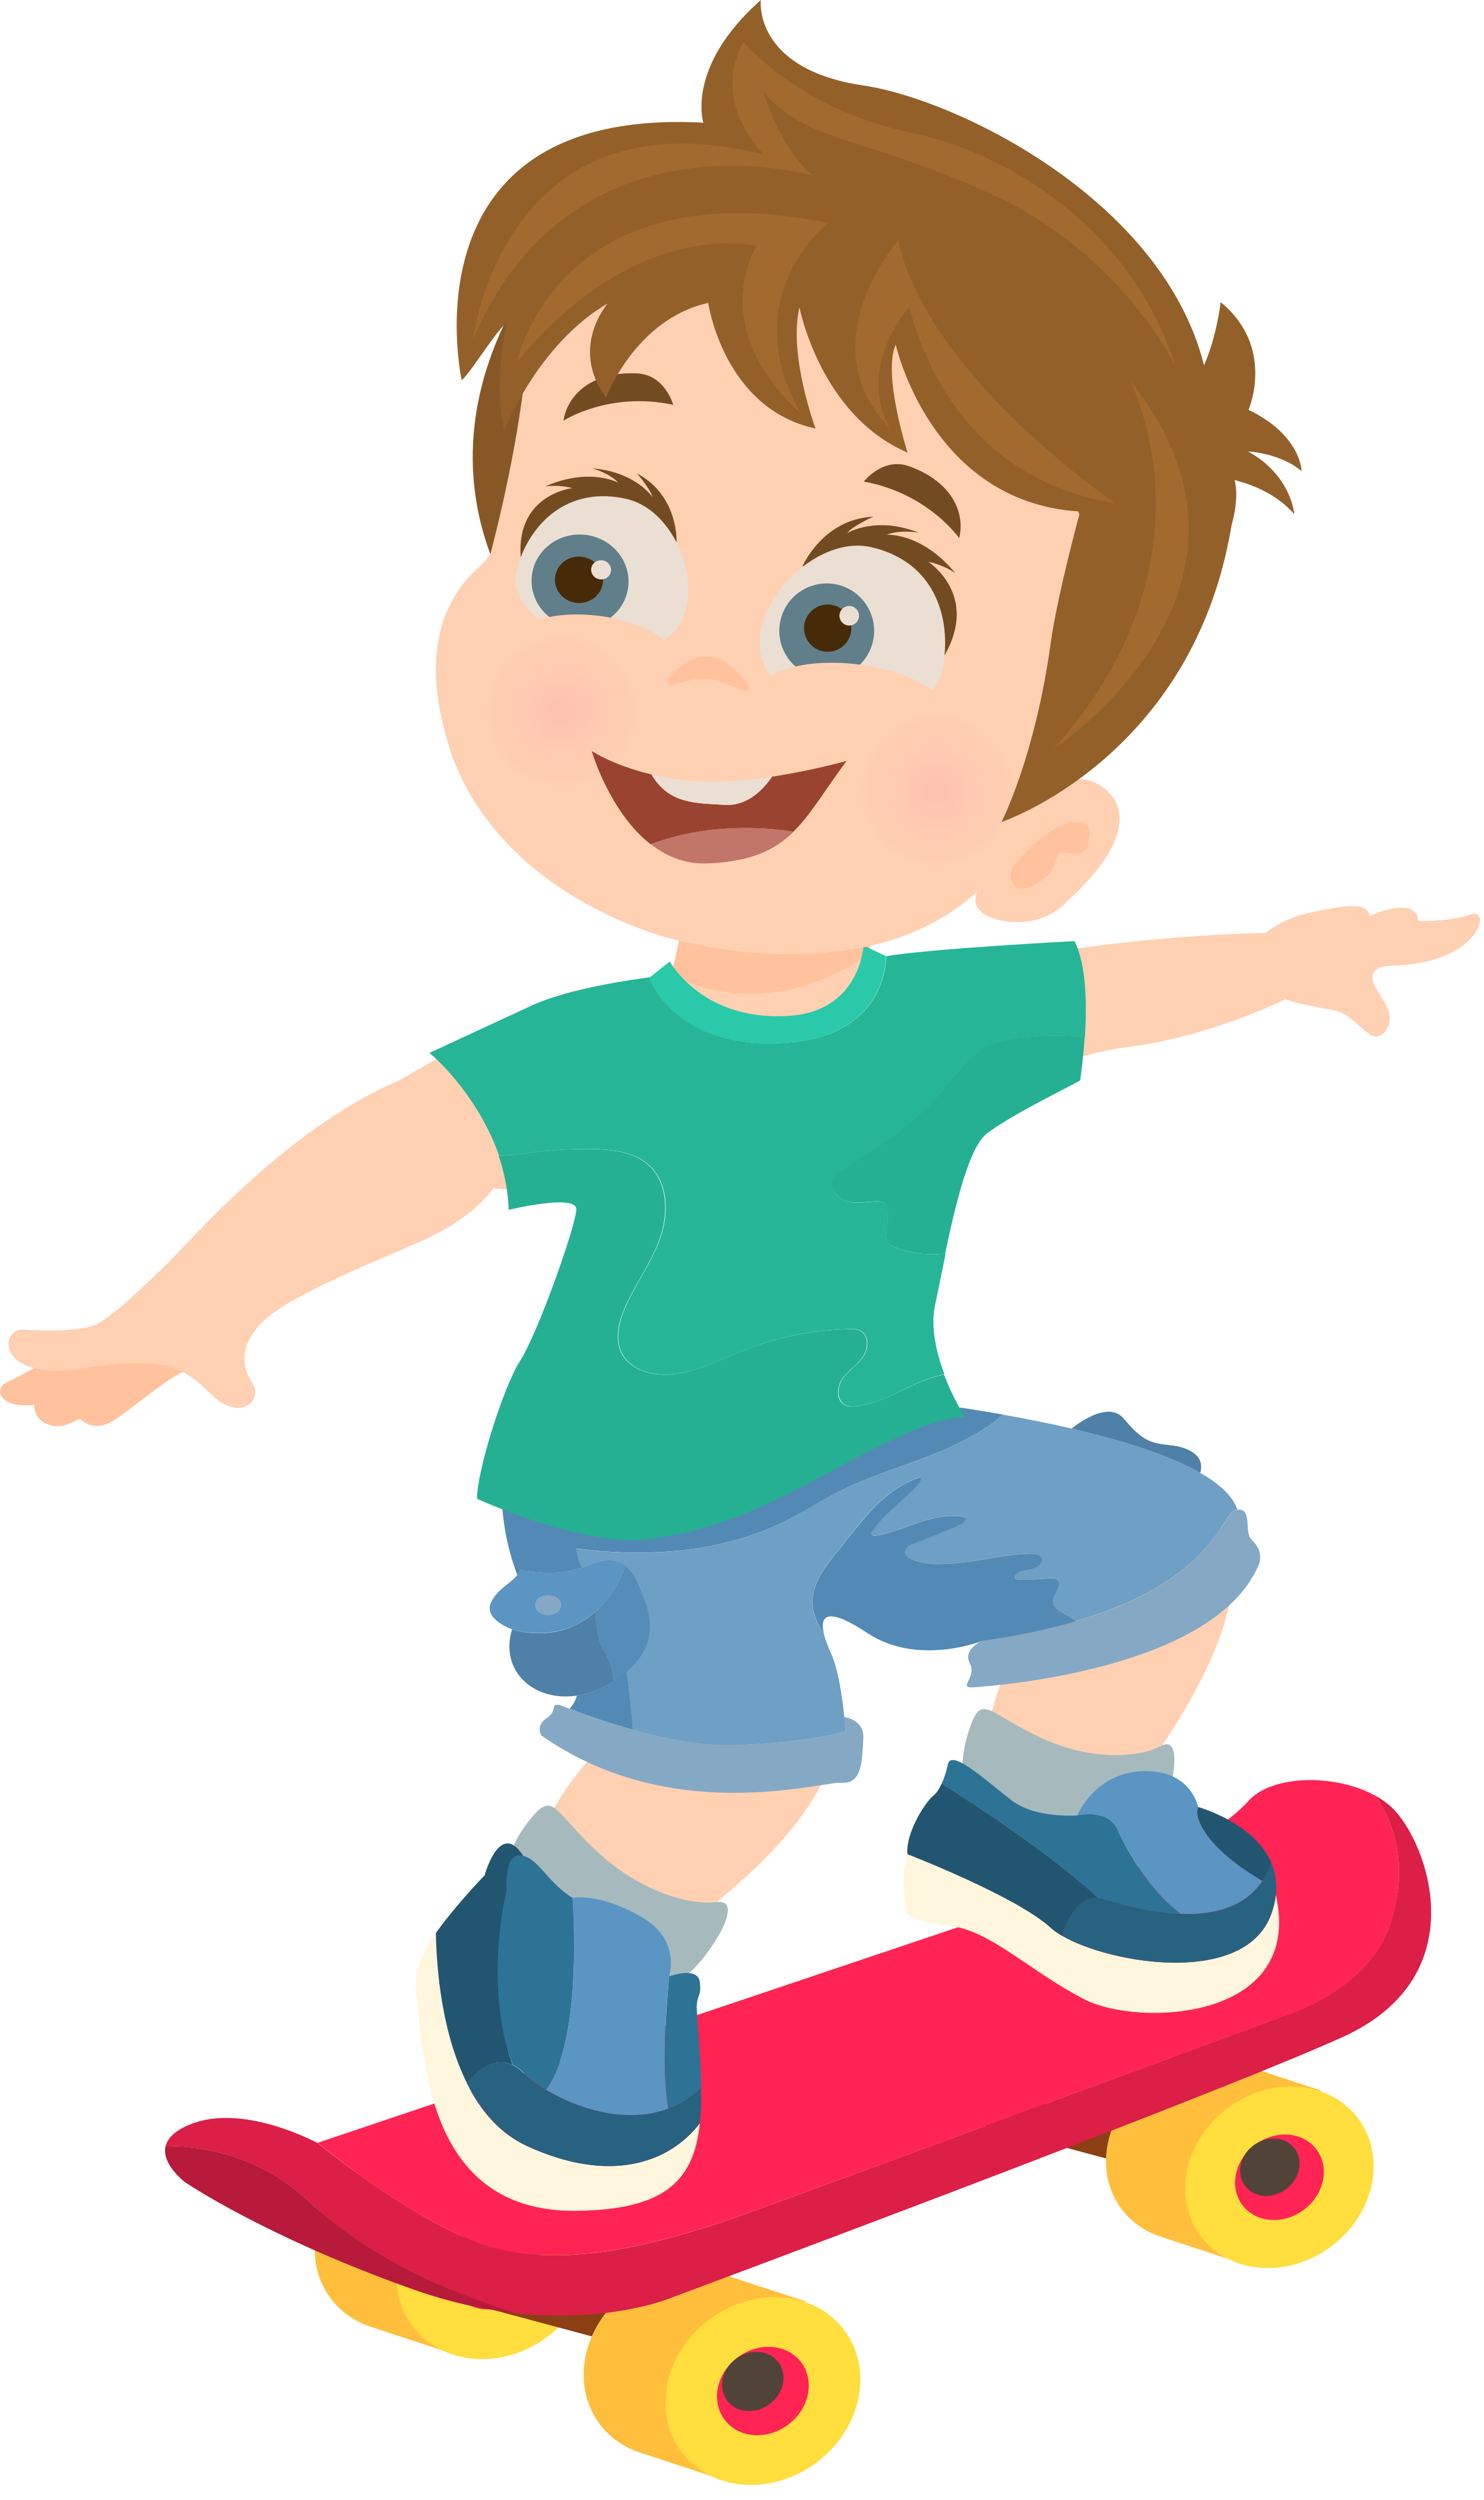 <?xml version="1.0" encoding="utf-8"?>
<!-- Generator: Adobe Illustrator 24.0.1, SVG Export Plug-In . SVG Version: 6.00 Build 0)  -->
<svg version="1.1" id="Layer_3" xmlns="http://www.w3.org/2000/svg" xmlns:xlink="http://www.w3.org/1999/xlink" x="0px" y="0px"
	 viewBox="0 0 1336.7 2251.6" style="enable-background:new 0 0 1336.7 2251.6;" xml:space="preserve">
<style type="text/css">
	.st0{fill:#FFD0B2;}
	.st1{fill:#FFC29C;}
	.st2{fill:#A6BABD;}
	.st3{fill:#FFBF3D;}
	.st4{fill:#FFDE3D;}
	.st5{fill:#FF2453;}
	.st6{fill:#8C3E14;}
	.st7{fill:#524339;}
	.st8{fill:#DB1F47;}
	.st9{fill:#B81A3B;}
	.st10{fill:#FFF6DE;}
	.st11{fill:#276280;}
	.st12{fill:#5A95C4;}
	.st13{fill:#225670;}
	.st14{fill:#2D7396;}
	.st15{fill:#6E9FC4;}
	.st16{fill:#538AB5;}
	.st17{fill:#558CB8;}
	.st18{fill:none;}
	.st19{fill:none;stroke:#D1EBF6;stroke-width:0.713;stroke-miterlimit:10;}
	.st20{fill:#4E80A8;}
	.st21{fill:#85A9C4;}
	.st22{fill:#2AC9A9;}
	.st23{fill:#25B093;}
	.st24{fill:#26B597;}
	.st25{fill:#875826;}
	.st26{fill:#EBDFD3;}
	.st27{fill:#734B20;}
	.st28{fill:#607F8A;}
	.st29{fill:#472B09;}
	.st30{fill:url(#SVGID_1_);}
	.st31{fill:url(#SVGID_2_);}
	.st32{fill:#9A4331;}
	.st33{fill:#C27669;}
	.st34{fill:#94602A;}
	.st35{fill:#A36A2F;}
</style>
<g>
	<g>
		<path class="st0" d="M604.1,877.8c-0.5,1.8-1.1,3.5-1.7,5.1c-5.3,15,45.1,58.4,106.1,46c50.8-10.3,76.5-31.1,75.4-69.9
			C704.9,912.2,640.6,896.4,604.1,877.8z"/>
		<path class="st1" d="M612.2,844c0,0-3.5,19-8.1,33.8c36.4,18.6,100.8,34.5,179.9-18.8c-0.2-7.8-1.5-16.3-3.8-25.6
			C780.2,833.4,698.8,857.3,612.2,844z"/>
	</g>
	<path class="st0" d="M885.8,1572.2c0,0,12.8-65.4,36.3-98.6c0,0-63.7,7.1-155.6-49.1L915,1293.2c0,0,101.3,10.2,168,63.2
		s-4.4,169.8-43.8,226.8C1039.3,1583.3,986.7,1616.9,885.8,1572.2z"/>
	<path class="st0" d="M475.1,1677.4c0,0,30.5-76.9,67.6-102.1c0,0,1.8-51.3-48.2-147.2c0,0,162.5-32.7,220.6,29.6
		c116.7,125.1-51.3,239.6-113.6,290.9C601.6,1748.6,550.3,1741.5,475.1,1677.4z"/>
	<path class="st2" d="M867,1597c0,0-1.9-19.9,8.2-45.5c10.1-25.6,17.5-6.6,64.7,14.6c47.2,21.2,89.2,15.5,105.2,6.6
		c16-8.8,15.6,16.4,6.2,47.8c-9.4,31.4-63.5,36.7-99.4,28.7C916.1,1641.2,886.9,1630.6,867,1597z"/>
	<path class="st2" d="M457.9,1674.8c0,0,4.5-19.5,23-40.3c18.5-20.8,19.8-0.2,60.4,36.1s84.8,45.3,103.7,42.5s10.5,20.9-9.2,47.3
		c-32.5,43.5-70.2,38.4-103.7,18.5C498.6,1759,467,1713.5,457.9,1674.8z"/>
	<path class="st1" d="M149.1,1222.6c1.1-0.7,2.2-1.3,3.3-1.9l-33.6-2.6c0,0,0,0,0,0l-0.1,0l-3.8-0.3l-1,0.5l-63.2,2.9
		c0,0-35.8,19.9-45.5,24.3c-9.7,4.4-7.8,23.1,25.4,19.8c0.5,6.6,3.7,17.5,19.6,19.1c5.7,0.6,13.2-2.1,21.6-6.7
		c5.2,4.8,15.4,10.8,29.4,2.3c20.9-12.7,50.4-41.6,76.6-50.4L149.1,1222.6z"/>
	<path class="st0" d="M510.6,998.2c-4.2-20.1-9.9-39.8-16.1-59.4c-2.9-9.2-5.1-19.2-8-28.9c-69.1,27.2-126.7,63.1-126.7,63.1
		c-103.2,43.6-190.4,147.4-212.8,168.6c-22.4,21.2-43,41.9-59.5,50.7c-16.5,8.8-64.8,5.3-64.8,5.3c-23.1-4-29,48.2,53.2,34.5
		c82.2-13.7,94.6,5.7,117.6,26.5c23,20.8,43.8,2.7,34-12.4c-9.7-15-12.7-33.9,9.1-55.7c21.8-21.8,87.8-48.9,139.7-71.3
		c51.9-22.4,67.8-48.9,67.8-48.9c23.5,1.7,48.1,1.3,73.2-0.5C517.1,1046,515.6,1022.2,510.6,998.2z"/>
	<path class="st0" d="M1324,823.7c-15.9,6.2-46.6,5.9-46.6,5.9c-0.6-24.2-43.6-4.7-43.6-4.7c-1.8-14.1-27.4-8.3-52.8-3.2
		c-25.3,5-41,18.4-41,18.4c-108.3,2.7-195.9,18.1-195.9,18.1c-26.5-1.9-51.8-2.3-76.4-1.9c6.4,31,8.9,62.6,9.9,94.3
		c0.4,11.4,0.2,22.9,0.1,34.3c43.7-13.3,84.2-35,140-42.2c73.4-9.4,140-42.7,140-42.7c13.6,4.7,22.1,5.6,44.2,10
		c22.1,4.4,33.3,36.6,46.6,17.7c13.3-18.9-17.7-38.3-11.5-51c6.2-12.7,29.2-1.5,64.3-15.9C1336.4,846.4,1339.9,817.5,1324,823.7z"/>
	<g>
		<g>
			<path class="st3" d="M458.3,2015.3l25.1-55.8l-71.3-23.4c-9.9-3.8-20.9-5.8-32.7-5.5c-48.3,1.3-91.1,40.3-95.6,87
				c-3.5,36.3,17.1,66.5,49,77.6l0,0l77.8,25.6l25.9-57.4C448.2,2049.8,456.1,2033.2,458.3,2015.3z"/>
			
				<ellipse transform="matrix(0.803 -0.596 0.596 0.803 -1128.335 667.729)" class="st4" cx="445.3" cy="2039.6" rx="91.5" ry="80.5"/>
			
				<ellipse transform="matrix(0.803 -0.596 0.596 0.803 -1128.327 667.719)" class="st5" cx="445.3" cy="2039.6" rx="43.1" ry="37.9"/>
		</g>
		<polygon class="st6" points="590.9,2119.7 430.6,2076.7 448.9,2047.8 607.4,2086.1 		"/>
		<polygon class="st6" points="1047.2,1957.6 886.9,1914.6 905.2,1885.7 1063.7,1924 		"/>
		<g>
			<path class="st3" d="M700.6,2128.5l25.1-55.8l-71.3-23.4c-9.9-3.8-20.9-5.8-32.7-5.5c-48.3,1.3-91.1,40.3-95.6,87
				c-3.5,36.3,17.1,66.5,49,77.6l0,0l77.8,25.6l25.9-57.4C690.5,2163,698.4,2146.4,700.6,2128.5z"/>
			
				<ellipse transform="matrix(0.803 -0.596 0.596 0.803 -1148.041 834.517)" class="st4" cx="687.6" cy="2152.8" rx="91.5" ry="80.5"/>
			
				<ellipse transform="matrix(0.803 -0.596 0.596 0.803 -1148.043 834.519)" class="st5" cx="687.6" cy="2152.8" rx="43.1" ry="37.9"/>
			
				<ellipse transform="matrix(0.803 -0.596 0.596 0.803 -1144.716 827.385)" class="st7" cx="678.5" cy="2144.2" rx="28.9" ry="25.4"/>
		</g>
		<g>
			<path class="st3" d="M1165.3,1936.7l24.3-54l-68.9-22.7c-9.5-3.7-20.2-5.6-31.6-5.3c-46.7,1.3-88.1,38.9-92.5,84.1
				c-3.4,35.1,16.5,64.4,47.4,75.1l0,0l75.3,24.8l25-55.5C1155.5,1970,1163.1,1953.9,1165.3,1936.7z"/>
			
				<ellipse transform="matrix(0.803 -0.596 0.596 0.803 -941.457 1073.859)" class="st4" cx="1152.7" cy="1960.2" rx="88.5" ry="77.8"/>
			
				<ellipse transform="matrix(0.803 -0.596 0.596 0.803 -941.455 1073.852)" class="st5" cx="1152.7" cy="1960.2" rx="41.7" ry="36.6"/>
			<path class="st7" d="M1170.5,1951.1c-1.4,14.3-14.5,26.1-29.2,26.6c-14.7,0.4-25.6-10.8-24.2-25.1c1.4-14.3,14.5-26.1,29.2-26.6
				S1171.9,1936.9,1170.5,1951.1z"/>
		</g>
		<path class="st5" d="M678.5,1991.4c91.5-33.2,483.7-177.7,483.7-177.7s71.2-23.4,89.8-79.6c14.5-43.9,9.5-85.6-13.6-117.1
			c-35.6-19.4-92.3-18.9-113.7,4.8c-24.8,27.4-74.3,50.8-74.3,50.8l-764.5,257.3c0,0,91.5,75.2,156.5,93.7
			C507.4,2042.2,587,2024.5,678.5,1991.4z"/>
		<path class="st8" d="M1253.3,1627.5c-4.3-4-9.4-7.5-15-10.6c23.1,31.5,28.2,73.2,13.6,117.1c-18.6,56.2-89.8,79.6-89.8,79.6
			S770,1958.2,678.5,1991.4c-91.5,33.2-171.1,50.8-236.1,32.3c-65-18.6-156.5-93.7-156.5-93.7s-66.3-36.3-114.5-16.8
			c-14.4,5.8-20.6,12.9-22.3,19.8c29.7-0.3,81,6.3,125.3,46.5c53.2,48.2,107.3,76.6,188.7,103.7c84.4,9.4,139.4-13,139.4-13
			s485-180.4,607.1-235.7C1331.5,1779.1,1285.1,1657.1,1253.3,1627.5z"/>
		<path class="st9" d="M149.1,1932.9c-3.8,16.3,17.4,32.3,17.4,32.3s72.5,49.5,206,96.8c32.7,11.6,63.1,17.9,90.5,21
			c-81.4-27.1-135.5-55.4-188.7-103.7C230.1,1939.3,178.7,1932.6,149.1,1932.9z"/>
	</g>
	<g>
		<path class="st10" d="M1149.2,1706.6c-0.6,5.4-1.9,11.2-4.1,17.2c-25.8,71.2-167.8,40.7-198.6,12.4
			c-30.8-28.3-129.2-66.3-129.2-66.3s-7.4,24.3-0.8,52.6c0,0,2,7.5,39,11.9c37.1,4.4,72.2,41.1,121.4,66.3
			C1025.1,1825.5,1174.9,1820.5,1149.2,1706.6z"/>
		<path class="st11" d="M1145.1,1723.8c2.2-6.1,3.5-11.8,4.1-17.2c1.2-11-0.5-20.6-4.1-29.1c-24.4,71.6-124,40.9-151.8,32.6
			c-20-6-31.4,17.3-36.8,33.2C1000.4,1768.9,1121.5,1789.1,1145.1,1723.8z"/>
		<path class="st12" d="M1079.2,1627.4c0,0-6.2-33.6-49.6-32.3s-59.3,39.8-59.3,39.8s27.3-6.6,36.3,12.8c7.1,15.3,25.8,52.6,57,75.9
			c28.2,1,57.1-5.1,73.5-29.7C1093.8,1668.8,1073.9,1640.8,1079.2,1627.4z"/>
		<path class="st13" d="M1079.2,1627.4c-5.3,13.4,14.6,41.4,57.9,66.6c3.2-4.8,5.9-10.2,8.1-16.4
			C1129.6,1641.3,1079.2,1627.4,1079.2,1627.4z"/>
		<path class="st14" d="M993.3,1710.1c12.9,3.8,41.2,12.5,70.3,13.6c-31.2-23.4-49.9-60.6-57-75.9c-9-19.5-36.3-12.8-36.3-12.8
			s-37.5,3.1-59.3-13.7c-21.9-16.8-52.7-45.6-57-33.2c0,0-1.9,9.7-5.8,18.3c37.9,24,105.6,68.6,140.4,103
			C990.2,1709.4,991.7,1709.6,993.3,1710.1z"/>
		<path class="st13" d="M841.1,1616.8c-8.6,7.1-25.4,34.5-23.8,53.1c0,0,98.3,38,129.2,66.3c2.6,2.4,6,4.8,10,7.1
			c4.9-14.6,15-35.4,32.1-34c-34.9-34.4-102.5-79-140.4-103C846.3,1610.5,844,1614.5,841.1,1616.8z"/>
	</g>
	<g>
		<path class="st10" d="M474.8,1932.8c-70.5-32.4-81.4-140.5-82.3-191.9c-11.7,16.4-20.3,35.7-17.6,55.3
			c7.2,52.4,7.1,196.2,143.7,194.9c81.6-0.8,106.4-28,111.8-78.9C603.1,1947.9,549.7,1967.1,474.8,1932.8z"/>
		<path class="st11" d="M474.8,1932.8c74.8,34.4,128.3,15.1,155.6-20.6c1-9.8,1.3-20.5,1.1-32.1c-52,50.6-134.3,12.1-160.4-13.5
			c-20.6-20.2-40.8-2.4-50.7,9.5C432.8,1900.6,450.2,1921.5,474.8,1932.8z"/>
		<path class="st12" d="M602.7,1780c0,0,10.8-32.2-23.3-52.6c-39-23.3-63.7-18.1-63.7-18.1c6.8,116.3-13.1,158.5-23.9,172.7
			c28.3,17,72.3,31.3,110.1,17C595.9,1864.6,599.6,1811.2,602.7,1780z"/>
		<path class="st14" d="M627.5,1807.8c0.7-13.5,4.5-8.8,2.8-23c-1.8-14.2-27.5-4.9-27.5-4.9c-3.1,31.2-6.8,84.7-0.8,119
			c10.5-3.9,20.5-10,29.6-18.9C631.3,1858.9,629.4,1834.8,627.5,1807.8z"/>
		<path class="st13" d="M461.5,1711.3c11.9-8.5,21-18.6,16.2-27.9c-24.8-55.2-41.2,5.6-41.2,5.6s-24.6,25-43.9,51.9
			c0.6,33.1,5.4,89.9,28,135.2c8.4-10,24.2-24.4,41.3-16.2C444.7,1815.5,453.2,1751.3,461.5,1711.3z"/>
		<path class="st14" d="M515.7,1709.3c-23.3-14.6-31.1-36.5-46.5-38.3c-15.7-1.8-12.8,31.4-12.8,31.4
			c-8.7,35.6-14.7,105.2,5.6,157.4c3.1,1.5,6.2,3.7,9.3,6.7c5,4.9,12,10.2,20.6,15.4C502.6,1867.8,522.4,1825.6,515.7,1709.3z"/>
	</g>
	<g>
		<path class="st15" d="M1081.1,1326.5c-29.2-16.7-72.9-29.9-115.9-39.9c-21.3-5-42.5-9.1-61.6-12.5c-16.6,14.3-36.7,24.9-57.1,33.4
			c-30.6,12.7-62.8,21.6-92.3,36.7c-15,7.7-29.1,16.8-44.1,24.5c-58.1,29.7-126.2,34.5-190.9,26.1c0.4,6.1,2.2,11.8,4.7,17.3
			c2-0.7,4-1.5,5.9-2.4c15.3-7.1,26-5.4,33.6,0.8c-5.6,14.1-12.3,24.9-19.5,33.3c0.3,0.4,0.5,0.9,0.8,1.3
			c16.6,27.7,20.2,61,23.5,93.2c0.7,6.5,1.3,13,1.7,19.6c29.1,8.1,63.2,15,92.1,13.9c60.9-2.2,95.3-11.2,99.6-12.4
			c-1.7-23.4-5.7-54.6-13.3-71c-3-6.5-5.2-12.5-6.4-17.6c-5.3-7.7-9.5-16.1-10.1-25.4c-1.4-19.5,12.6-36.2,24.9-51.4
			c10.4-12.8,20.1-26.1,31.8-37.7c11.6-11.6,25.4-21.6,41.2-26.1c0.7,2.8-1.5,5.5-3.5,7.6c-13,13.8-29.7,25.4-40.4,41
			c-0.5,0.7-1,1.6-0.9,2.5c0.3,1.7,2.7,1.9,4.4,1.6c13.8-2.2,26.7-8,39.9-12.4c13.3-4.4,27.6-7.4,41.1-3.8c-0.4,4-4.6,6.3-8.3,7.8
			c-12.7,5.3-25.5,10.5-38.4,15.4c-3.1,1.2-6.4,2.6-7.8,5.5c-3.4,6.9,8,10,12.5,11.2c10.2,2.7,19.3,1.9,29.7,1.3
			c24.2-1.4,47.7-8.8,72.1-8.6c3.1,0,6.7,0.5,8,3.3c1.4,2.7-0.5,6-2.9,7.8c-3.9,2.8-9.3,3.3-13.9,4.3c-2.7,0.6-5.7,1.5-7.1,3.9
			c-0.6,1-0.7,2.5,0.2,3.2c0.5,0.4,1.2,0.5,1.9,0.6c10,1,19.8-0.6,29.8-0.9c10.1-0.3,8.8,6.2,4.4,13.6c-8.6,14.7,9.9,17.1,18.7,24.8
			c125.5-36.8,130.6-97.1,144-100.1c0.5-0.1,0.9-0.1,1.4-0.2C1110.5,1347.4,1098.3,1336.3,1081.1,1326.5z"/>
		<path class="st16" d="M544.8,1445.1c-0.3-0.4-0.5-0.9-0.8-1.3c-2.5,2.9-5.1,5.5-7.7,7.8c0.5,12.3,2.3,27.2,7.8,35.2
			c5.8,8.4,8.1,18.8,8.9,27c-0.8,0.5-1.6,1-2.4,1.6c-10.5,6.4-21,10.1-31,11.6c-1.3,4.9-3.7,8.8-6.6,12c11.3,4.3,32.4,12,57,18.8
			c-0.4-6.5-1-13.1-1.7-19.6C565,1506.1,561.4,1472.8,544.8,1445.1z"/>
		<path class="st17" d="M576.2,1430c-3-7.8-7-14.9-12.7-19.5c-7.5,18.9-17,32.1-27.2,41.2c0.5,12.3,2.3,27.2,7.8,35.2
			c5.8,8.4,8.1,18.8,8.9,27C601.2,1483,583.2,1448,576.2,1430z"/>
		<path class="st18" d="M462.5,1467.8c-0.1,0-0.2-0.1-0.3-0.1C462.3,1467.8,462.4,1467.8,462.5,1467.8z"/>
		<path class="st18" d="M461.8,1467.6c-0.1,0-0.2-0.1-0.3-0.1C461.6,1467.5,461.7,1467.6,461.8,1467.6z"/>
		<path class="st18" d="M465.3,1468.6c0,0-0.1,0-0.1,0C465.2,1468.5,465.3,1468.5,465.3,1468.6z"/>
		<path class="st18" d="M461.2,1467.4c0,0,0.1,0,0.2,0.1C461.3,1467.4,461.2,1467.4,461.2,1467.4z"/>
		<path class="st19" d="M465.2,1468.5c-1.1-0.3-2.1-0.5-2.7-0.7C463.1,1468,464,1468.2,465.2,1468.5z"/>
		<path class="st19" d="M462.2,1467.7c-0.1,0-0.3-0.1-0.4-0.1C461.9,1467.6,462.1,1467.7,462.2,1467.7z"/>
		<path class="st19" d="M465.3,1468.6c5.8,1.4,17.2,3.4,30.8,1.6c0,0,0,0,0,0C482.6,1471.9,471.1,1469.9,465.3,1468.6z"/>
		<path class="st19" d="M461.5,1467.5c0,0-0.1,0-0.1,0C461.4,1467.5,461.5,1467.5,461.5,1467.5z"/>
		<path class="st12" d="M529.9,1409.6c-26.8,12.4-60.4,4.1-60.4,4.1c-1.1,1.8-2.3,3.4-3.5,4.8c-8,9.4-18.3,12.5-23.9,25.3
			c-6.5,14.7,19.2,23.6,19.2,23.6s0.1,0,0.2,0.1c0,0,0.1,0,0.1,0c0.1,0,0.2,0.1,0.3,0.1c0.1,0,0.2,0.1,0.4,0.1
			c0.1,0,0.2,0.1,0.3,0.1c0.7,0.2,1.6,0.4,2.7,0.7c0,0,0.1,0,0.1,0c5.8,1.4,17.2,3.3,30.7,1.5c12.6-1.7,27-6.6,40.2-18.5
			c10.2-9.1,19.7-22.3,27.2-41.2C555.9,1404.3,545.3,1402.6,529.9,1409.6z"/>
		<path class="st20" d="M544.1,1486.9c-5.5-8-7.3-23-7.8-35.2c-13.2,11.8-27.6,16.8-40.2,18.5c-13.5,1.8-25-0.2-30.8-1.6
			c0,0-0.1,0-0.1,0c-1.1-0.3-2.1-0.5-2.7-0.7c-0.1,0-0.2-0.1-0.3-0.1c-0.2,0-0.3-0.1-0.4-0.1c-0.1,0-0.2-0.1-0.3-0.1
			c-0.1,0-0.1,0-0.1,0c-0.1,0-0.2-0.1-0.2-0.1c-11.3,37.3,19.5,65.4,58.3,59.6c10-1.5,20.5-5.2,31-11.6c0.8-0.5,1.6-1,2.4-1.6
			C552.2,1505.7,549.8,1495.3,544.1,1486.9z"/>
		<path class="st21" d="M1127.4,1386.7c-7.1-6.6,1.1-28.8-12.8-27c-0.5,0.1-0.9,0.1-1.4,0.2c-15.9,3.5-20,88.1-228.7,117.9
			c0,0-17.7,7.7-10.9,20.3c6.8,12.7-12.1,22.7,3.8,21.5c15.9-1.2,213.7-15,255.6-108.5C1133,1411.1,1140.4,1398.7,1127.4,1386.7z"/>
		<path class="st20" d="M1054.3,1301.6c-18.6-1.8-25.6-4.4-42-23.9c-12.9-15.3-37.3,1.2-47.1,8.9c43,10,86.6,23.2,115.9,39.9
			C1085.9,1310.5,1069.5,1303.1,1054.3,1301.6z"/>
		<path class="st21" d="M760.1,1546.4l1.5,13c0,0-0.2,0.1-0.5,0.1c-4.4,1.2-38.2,10-99.1,12.2c-53.2,1.9-124.2-23.2-149-32.7
			c-5.7-2.2-9-3.5-9-3.5c-9.1-1.2-1.2,5-11.5,11.8c-10.3,6.8-5,15.6-5,15.6c117,82.2,251.1,41.6,270.6,42.7
			c19.5,1.2,18.3-22.1,19.5-39.8C778.7,1548.2,760.1,1546.4,760.1,1546.4z"/>
		<path class="st18" d="M563.5,1410.5c-7.6-6.2-18.2-7.9-33.6-0.8c-1.9,0.9-3.9,1.7-5.9,2.4c5.2,11.1,13.4,21.2,20,31.8
			C551.2,1435.4,557.9,1424.5,563.5,1410.5z"/>
		<path class="st16" d="M452.4,1320.9c0,0-5.9,46.9,13.6,97.7c1.2-1.4,2.4-3,3.5-4.8c0,0,28.9,7.1,54.5-1.8
			c-2.5-5.5-4.3-11.1-4.7-17.3c64.7,8.4,132.8,3.6,190.9-26.1c15-7.6,29.1-16.8,44.1-24.5c29.5-15.1,61.7-24,92.3-36.7
			c20.4-8.5,40.4-19.1,57.1-33.4c-44.1-7.8-77.5-11.5-77.5-11.5S621,1391.7,452.4,1320.9z"/>
		<path class="st16" d="M950.6,1435.2c4.4-7.5,5.7-14-4.4-13.6c-10,0.3-19.8,1.8-29.8,0.9c-0.7-0.1-1.4-0.2-1.9-0.6
			c-0.9-0.7-0.8-2.2-0.2-3.2c1.3-2.4,4.4-3.3,7.1-3.9c4.6-1.1,9.9-1.5,13.9-4.3c2.5-1.8,4.3-5.1,2.9-7.8c-1.4-2.7-5-3.2-8-3.3
			c-24.3-0.2-47.9,7.2-72.1,8.6c-10.4,0.6-19.5,1.4-29.7-1.3c-4.5-1.2-15.9-4.3-12.5-11.2c1.4-2.9,4.8-4.3,7.8-5.5
			c12.9-4.9,25.7-10.1,38.4-15.4c3.7-1.6,7.9-3.8,8.3-7.8c-13.5-3.5-27.8-0.5-41.1,3.8c-13.3,4.4-26.2,10.1-39.9,12.4
			c-1.7,0.3-4,0.1-4.4-1.6c-0.2-0.9,0.3-1.7,0.9-2.5c10.8-15.6,27.4-27.2,40.4-41c2-2.1,4.1-4.8,3.5-7.6
			c-15.8,4.5-29.6,14.5-41.2,26.1c-11.6,11.6-21.4,24.9-31.8,37.7c-12.3,15.2-26.3,31.9-24.9,51.4c0.7,9.2,4.8,17.6,10.1,25.4
			c-3.9-17,4.5-23.2,39.4-0.1c45.4,30.1,103.2,7.1,103.2,7.1c33.1-4.7,61.1-10.8,84.8-17.8C960.5,1452.3,942,1449.9,950.6,1435.2z"
			/>
		<ellipse class="st21" cx="493.7" cy="1445.6" rx="11.8" ry="9.1"/>
	</g>
	<path class="st22" d="M798,861.2c0-0.1,0-0.2,0-0.2l-20.2-9.3c0,0-0.3,5.1-2.2,12.4c-4.7,17.4-19.3,47.4-63.8,50.7
		c-56,4.2-87.1-22.2-100.5-37.8c-5.5-6.4-8-11.1-8-11.1l-18,14.3l-0.5,0.4c0,0,21.5,63.7,118.8,59
		C797.7,934.9,798.1,865.6,798,861.2z"/>
	<path class="st23" d="M771.2,1266.5c-3.4,0.4-6.9,0.5-10-0.9c-8.1-3.8-7.8-16.1-2.7-23.6c5.1-7.4,13.2-12.4,18.4-19.7
		c5.2-7.3,6-19.5-2-23.7c-3-1.6-6.7-1.6-10.1-1.6c-32.6,0.7-65.1,7.3-95.5,19.4c-25.8,10.3-52,24.8-79.5,21
		c-11.6-1.6-23.4-7.2-29.3-17.3c-7.3-12.8-3.6-29,2.3-42.5c9.4-21.4,23.9-40.5,31.6-62.6s7.2-49.7-10.1-65.5
		c-12.2-11.1-29.8-13.9-46.3-14.5c-24.4-1-48.8,1.4-73,4.8c-5,0.7-10.4,0.8-15.9,1c5.3,15.4,8.7,31.8,9,48.8c0,0,61-14.7,61-0.6
		s-34.5,111.4-50.4,136.2c-15.9,24.8-39.8,102.6-38.9,124.7c0,0,97.3,44.2,154.8,36.3c57.5-8,98.2-25.6,160.1-59.2
		c61.9-33.6,102.6-52.2,124.7-50.4c0,0-10.7-16.5-19.1-38.7c-11,2.2-21.6,6.7-31.8,11.5C803.3,1256.5,788,1264.5,771.2,1266.5z"/>
	<path class="st24" d="M805.3,1122.9c-1.9-0.8-3.9-1.8-5.2-3.4c-2.6-3.2-1.7-7.9-1-12c0.9-5.9,0.9-12,0.1-17.9
		c-0.3-2.3-0.9-4.9-2.8-6.3c-1.6-1.3-3.9-1.4-5.9-1.3c-9,0.2-18.2,2.4-26.9,0.2c-8.7-2.2-16.7-11.6-13-19.8c1.6-3.6,4.9-6,8.1-8.3
		c29.3-20.4,60.8-38.7,84.6-65.4c15.8-17.7,29-39.7,51-48.7c8.7-3.6,18.1-4.8,27.4-5.7c18.4-1.8,37.2-2.3,55.5,0
		c1.8-28.5,1.5-65.7-9.4-86.7c0,0-130.4,6.7-169.6,13.6c0.1,4.4-0.3,73.8-94.5,78.3c-97.3,4.7-118.8-59-118.8-59l0.5-0.4
		c-40.9,5.6-79.1,13.4-105.2,24.9l-93.4,43.3c17.8,14.8,47.8,49.4,62.7,92.4c5.5-0.2,10.9-0.4,15.9-1c24.2-3.3,48.6-5.8,73-4.8
		c16.5,0.7,34.1,3.4,46.3,14.5c17.3,15.8,17.9,43.4,10.1,65.5s-22.2,41.2-31.6,62.6c-5.9,13.5-9.7,29.7-2.3,42.5
		c5.9,10.2,17.6,15.7,29.3,17.3c27.5,3.8,53.7-10.7,79.5-21c30.3-12.1,62.8-18.7,95.5-19.4c3.5-0.1,7.1,0,10.1,1.6
		c7.9,4.2,7.2,16.4,2,23.7c-5.2,7.3-13.3,12.3-18.4,19.7c-5.1,7.4-5.4,19.7,2.7,23.6c3.1,1.4,6.6,1.3,10,0.9
		c16.8-2,32.1-10.1,47.3-17.3c10.2-4.8,20.8-9.3,31.8-11.5c-7.3-19.1-12.8-42.5-8.3-63c2.7-12.3,5.8-28.5,9.4-45.7
		C835.7,1130.6,819.9,1129,805.3,1122.9z"/>
	<path class="st23" d="M888.9,1020.9c22.1-16.8,66.3-38,84-47.8c0,0,2.7-16.8,4.1-38.9c-18.2-2.4-37.1-1.8-55.5,0
		c-9.3,0.9-18.8,2.1-27.4,5.7c-22,9-35.2,31-51,48.7c-23.8,26.7-55.3,45-84.6,65.4c-3.2,2.2-6.6,4.7-8.1,8.3
		c-3.6,8.2,4.3,17.6,13,19.8c8.7,2.2,17.9,0,26.9-0.2c2.1,0,4.3,0.1,5.9,1.3c1.9,1.4,2.5,4,2.8,6.3c0.9,5.9,0.8,12-0.1,17.9
		c-0.6,4.1-1.5,8.7,1,12c1.3,1.6,3.3,2.6,5.2,3.4c14.6,6.2,30.4,7.7,46.2,6.2C860.7,1084.6,873,1033,888.9,1020.9z"/>
	<g>
		<path class="st25" d="M523.4,189.3c0,0,25.9-10,137.7,12c0,0-72.3,354.6-154.3,398.5C506.8,599.9,313.9,427.4,523.4,189.3z"/>
		<path class="st0" d="M1002.6,434.3c3.1-9.8,0.2-41.1,1.4-50.2c-7.4-45.6-20-72.1-40-87c-46-34.1-234.3-188.4-433.9-59.5
			c-10.9,17.3-44.7,22.6-57,96c0,0-4.9,63.2-31.2,164.9c-8.7,15-26.2,18.2-42.6,60c-9.2,32.2-10.8,63.4,7,119.8
			c20.3,57.9,74,126.4,187.1,164.1c11.1,3.7,43.9,10.8,56,12.4c114.2,15.7,185.9-10.8,230.8-51.7c-0.5,1.6-1,2.9-1.2,3.8
			c-3.1,12.1,9.6,23,36.9,23.6c27.4,0.6,43.3-16.8,43.3-16.8c82.4-74.7,40.8-105,21.9-110.9c-18.9-5.9-45.3,16.6-45.3,16.6
			c-0.1,0-0.2,0-0.3,0.1c19.9-52.7,19.1-101.9,19.9-111C957.2,585.7,1002.6,434.3,1002.6,434.3z"/>
		<g>
			<path class="st26" d="M723.3,510.3c18.4-14.3,40.8-22.2,61.6-17.4c53.3,12.3,69.7,57,66,97c-0.6,6.1-1.6,12.1-3,17.8
				c0,0-13.9,54.4-116.6,23.9C659.6,610.3,680.7,543.3,723.3,510.3z"/>
			<path class="st27" d="M784.9,492.8c-20.7-4.8-43.1,3.2-61.6,17.4l-0.4-0.3c0,0,18.3-42.5,63.8-44.6c0,0-18.6,8.3-23.6,14.8
				c0,0,25.6-15.7,64.4-0.4c0,0-16.8-3-28.8,1.9c0,0,31.5-2.2,61.7,34.5c0,0-10-7.3-24.2-10.1c0,0,45.8,29.4,14.8,83.9l-0.2-0.1
				C854.6,549.9,838.2,505.1,784.9,492.8z"/>
		</g>
		<g>
			<path class="st26" d="M609,487.9c-9.7-18.8-25.4-34.2-44.8-38.5c-49.9-11.3-81.9,18.3-95,52c-2,5.1-3.6,10.4-4.7,15.6
				c0,0-10.4,49.4,88.5,65.6C622.1,593.9,631.5,531.5,609,487.9z"/>
			<path class="st27" d="M564.2,449.3c19.4,4.4,35,19.7,44.8,38.5l0.4,0c0,0,1.8-41.6-35.6-61.4c0,0,12.2,14.1,13.9,21.3
				c0,0-15.2-22.8-54.1-25.9c0,0,15.4,4.3,23.4,13c0,0-25.7-14.3-66,3.3c0,0,11.4-1.9,24.5,1.5c0,0-50.5,5.6-46.5,61.8l0.2,0
				C482.4,467.7,514.3,438.1,564.2,449.3z"/>
		</g>
		<g>
			<g>
				
					<ellipse transform="matrix(0.856 -0.517 0.517 0.856 -186.454 466.952)" class="st28" cx="744.7" cy="568" rx="42.7" ry="42.7"/>
				
					<ellipse transform="matrix(0.529 -0.849 0.849 0.529 -129.056 899.081)" class="st29" cx="745.2" cy="565.8" rx="21.3" ry="21.3"/>
			</g>
			
				<ellipse transform="matrix(0.967 -0.256 0.256 0.967 -116.412 213.992)" class="st26" cx="764.6" cy="554.6" rx="8.8" ry="8.8"/>
		</g>
		<g>
			<g>
				
					<ellipse transform="matrix(0.107 -0.994 0.994 0.107 -53.718 986.969)" class="st28" cx="522.7" cy="523.4" rx="42" ry="43.7"/>
				
					<ellipse transform="matrix(0.107 -0.994 0.994 0.107 -53.38 984.977)" class="st29" cx="521.8" cy="522.2" rx="20.9" ry="21.7"/>
			</g>
			<path class="st26" d="M532.7,511.2c-1.1,4.6,1.9,9.3,6.8,10.4c4.8,1.1,9.6-1.8,10.7-6.4c1.1-4.6-1.9-9.3-6.8-10.4
				C538.5,503.7,533.7,506.6,532.7,511.2z"/>
		</g>
		
			<ellipse transform="matrix(0.123 -0.993 0.993 0.123 42.469 1319.739)" class="st0" cx="767.6" cy="635.9" rx="37.6" ry="86.7"/>
		
			<ellipse transform="matrix(0.121 -0.993 0.993 0.121 -115.72 1048.915)" class="st0" cx="534.7" cy="589.8" rx="35" ry="75.5"/>
		<path class="st27" d="M864,484.7c0,0-27.7-40.3-85.9-51c0,0,17-22.2,40.7-13.8C856,433.1,869.8,460.4,864,484.7z"/>
		<path class="st27" d="M507.5,378.9c0,0,41-26.7,98.9-14.3c0,0-7.3-27-32.3-28.3C534.6,334.3,511.5,354.2,507.5,378.9z"/>
		
			<radialGradient id="SVGID_1_" cx="50.435" cy="792.056" r="71.007" gradientTransform="matrix(-0.992 -0.13 -0.13 0.992 996.403 -68.01)" gradientUnits="userSpaceOnUse">
			<stop  offset="0" style="stop-color:#FEC2B1"/>
			<stop  offset="1" style="stop-color:#FFD0B2"/>
		</radialGradient>
		<circle class="st30" cx="843.4" cy="710.8" r="71"/>
		
			<radialGradient id="SVGID_2_" cx="394.059" cy="765.886" r="71.007" gradientTransform="matrix(-0.992 -0.13 -0.13 0.992 996.403 -68.01)" gradientUnits="userSpaceOnUse">
			<stop  offset="0" style="stop-color:#FEC2B1"/>
			<stop  offset="1" style="stop-color:#FFD0B2"/>
		</radialGradient>
		<circle class="st31" cx="506.1" cy="640.1" r="71"/>
		<g>
			<path class="st32" d="M586.1,760.4c-37.2-28.9-53.1-84-53.1-84s19.1,12.8,53.8,21.1c15.6,26.4,38.6,25.8,66.5,27.4
				c20.1,1.1,34.3-14.2,42-25.4c36.8-5.6,67.2-14.2,67.2-14.2c-19.6,26.5-32,48.1-47.9,63.8C688.4,744.9,637.5,741.2,586.1,760.4z"
				/>
			<path class="st26" d="M653.4,724.9c-27.9-1.6-51-1-66.5-27.4c10.8,2.6,23,4.7,36.7,5.9c22.5,1.9,48.5-0.4,71.9-3.9
				C687.8,710.7,673.5,726,653.4,724.9z"/>
			<path class="st33" d="M637.8,777.6c-20.5,0.9-37.6-6.3-51.6-17.3c51.4-19.2,102.3-15.5,128.7-11.3
				C697.7,765.9,676.5,775.9,637.8,777.6z"/>
		</g>
		<g>
			<path class="st1" d="M673.7,616.8c-9.7-14.2-37.7-46.1-71.3-6.1c-2,2.4-0.4,6.2,2.7,6.4l13.3-3.7c11.5-3.2,23.8-2.6,35,1.9
				l17.2,6.9C673.5,622.4,675.3,619.2,673.7,616.8z"/>
		</g>
		<path class="st1" d="M949.6,746.8c7.3-4.3,15.8-7.9,24.1-6.2c2.5,0.5,5.1,1.6,6.4,3.8c1.3,2.2,1.2,4.9,1,7.4
			c-0.2,3.4-0.5,6.9-1.8,10.1c-1.3,3.2-3.8,6-7.1,6.9c-5.9,1.5-12.8-3.5-17.7,0c-2.8,2-3.4,5.9-4.3,9.3c-3.6,13-35.9,35.2-39.6,12.4
			c-1.6-9.6,6.9-16.1,12.8-22.4C931.2,759.8,939.9,752.6,949.6,746.8z"/>
		<path class="st34" d="M1124.2,406.6c0,0,29.1,1.3,48.2,17.8c0,0-0.1-32.3-47.8-55.3c0,0,24.6-56.3-25.1-97c0,0-3.4,30.7-15,56.9
			c-36.9-148.2-221.4-239.4-306.8-252C677.9,62.2,685.3,0,685.3,0c-68,60.2-51.8,110.5-51.8,110.5c-272.7-14.6-217.6,232-217.6,232
			c9.2-8.3,31.4-45.6,41.1-52.3c-4.1,15.8-11.2,61.2-2.7,97.2c0,0,29.7-76.9,92.8-114c-21.8,29.5-19.5,60.1-1.2,84.9
			c0,0,25.9-70.7,92-85.5c0,0,13.9,95.5,96.7,113.1c0,0-24.7-66-14.5-109.1c0,0,18.7,97.3,97.4,130.8c0,0-22.7-69.9-10.7-97.3
			c0,0,31.3,141.4,164.4,150.3c0.3,0.9,0.7,1.9,1,2.8c-8,29.9-21,81.5-25.9,116.5c-14.1,102-44.2,160.4-44.2,160.4
			s172.5-57.7,207.2-267.1c5-18.4,5.1-31.5,2.8-40.8c17.8,4.5,38.5,13.3,53.7,30.7C1165.7,463,1163.6,428.4,1124.2,406.6z"/>
		<path class="st35" d="M426.3,305.2c0,0,27.1-225.8,262.3-165.7c0,0-49.5-46-18.9-101.4c0,0,51.3,60.7,148.6,80.8
			c97.3,20,202.8,92.6,240.5,211c0,0-48.3-100.8-163.3-153.9c-115-53.1-169.8-47.2-208.1-93.7c0,0,15.9,54.2,45.4,76
			C732.8,158.4,516.5,94.7,426.3,305.2z"/>
		<path class="st35" d="M1004.6,453.2c0,0-168-113.2-195.7-236.4c0,0-81.4,92.6-7.1,169.2c0,0-32.5-48,17.1-109.7
			C835.9,339.6,881.7,433.3,1004.6,453.2z"/>
		<path class="st35" d="M465.8,325.8c0,0,36-174.5,280-125c0,0-84.3,65.4-24.8,171c0,0-83.1-67.2-39.5-150.3
			C681.5,221.5,574.8,193.8,465.8,325.8z"/>
		<path class="st35" d="M1017.6,342.3c0,0,84.9,160.9-68.4,331.9C949.2,674.2,1168.5,530.4,1017.6,342.3z"/>
	</g>
</g>
</svg>
